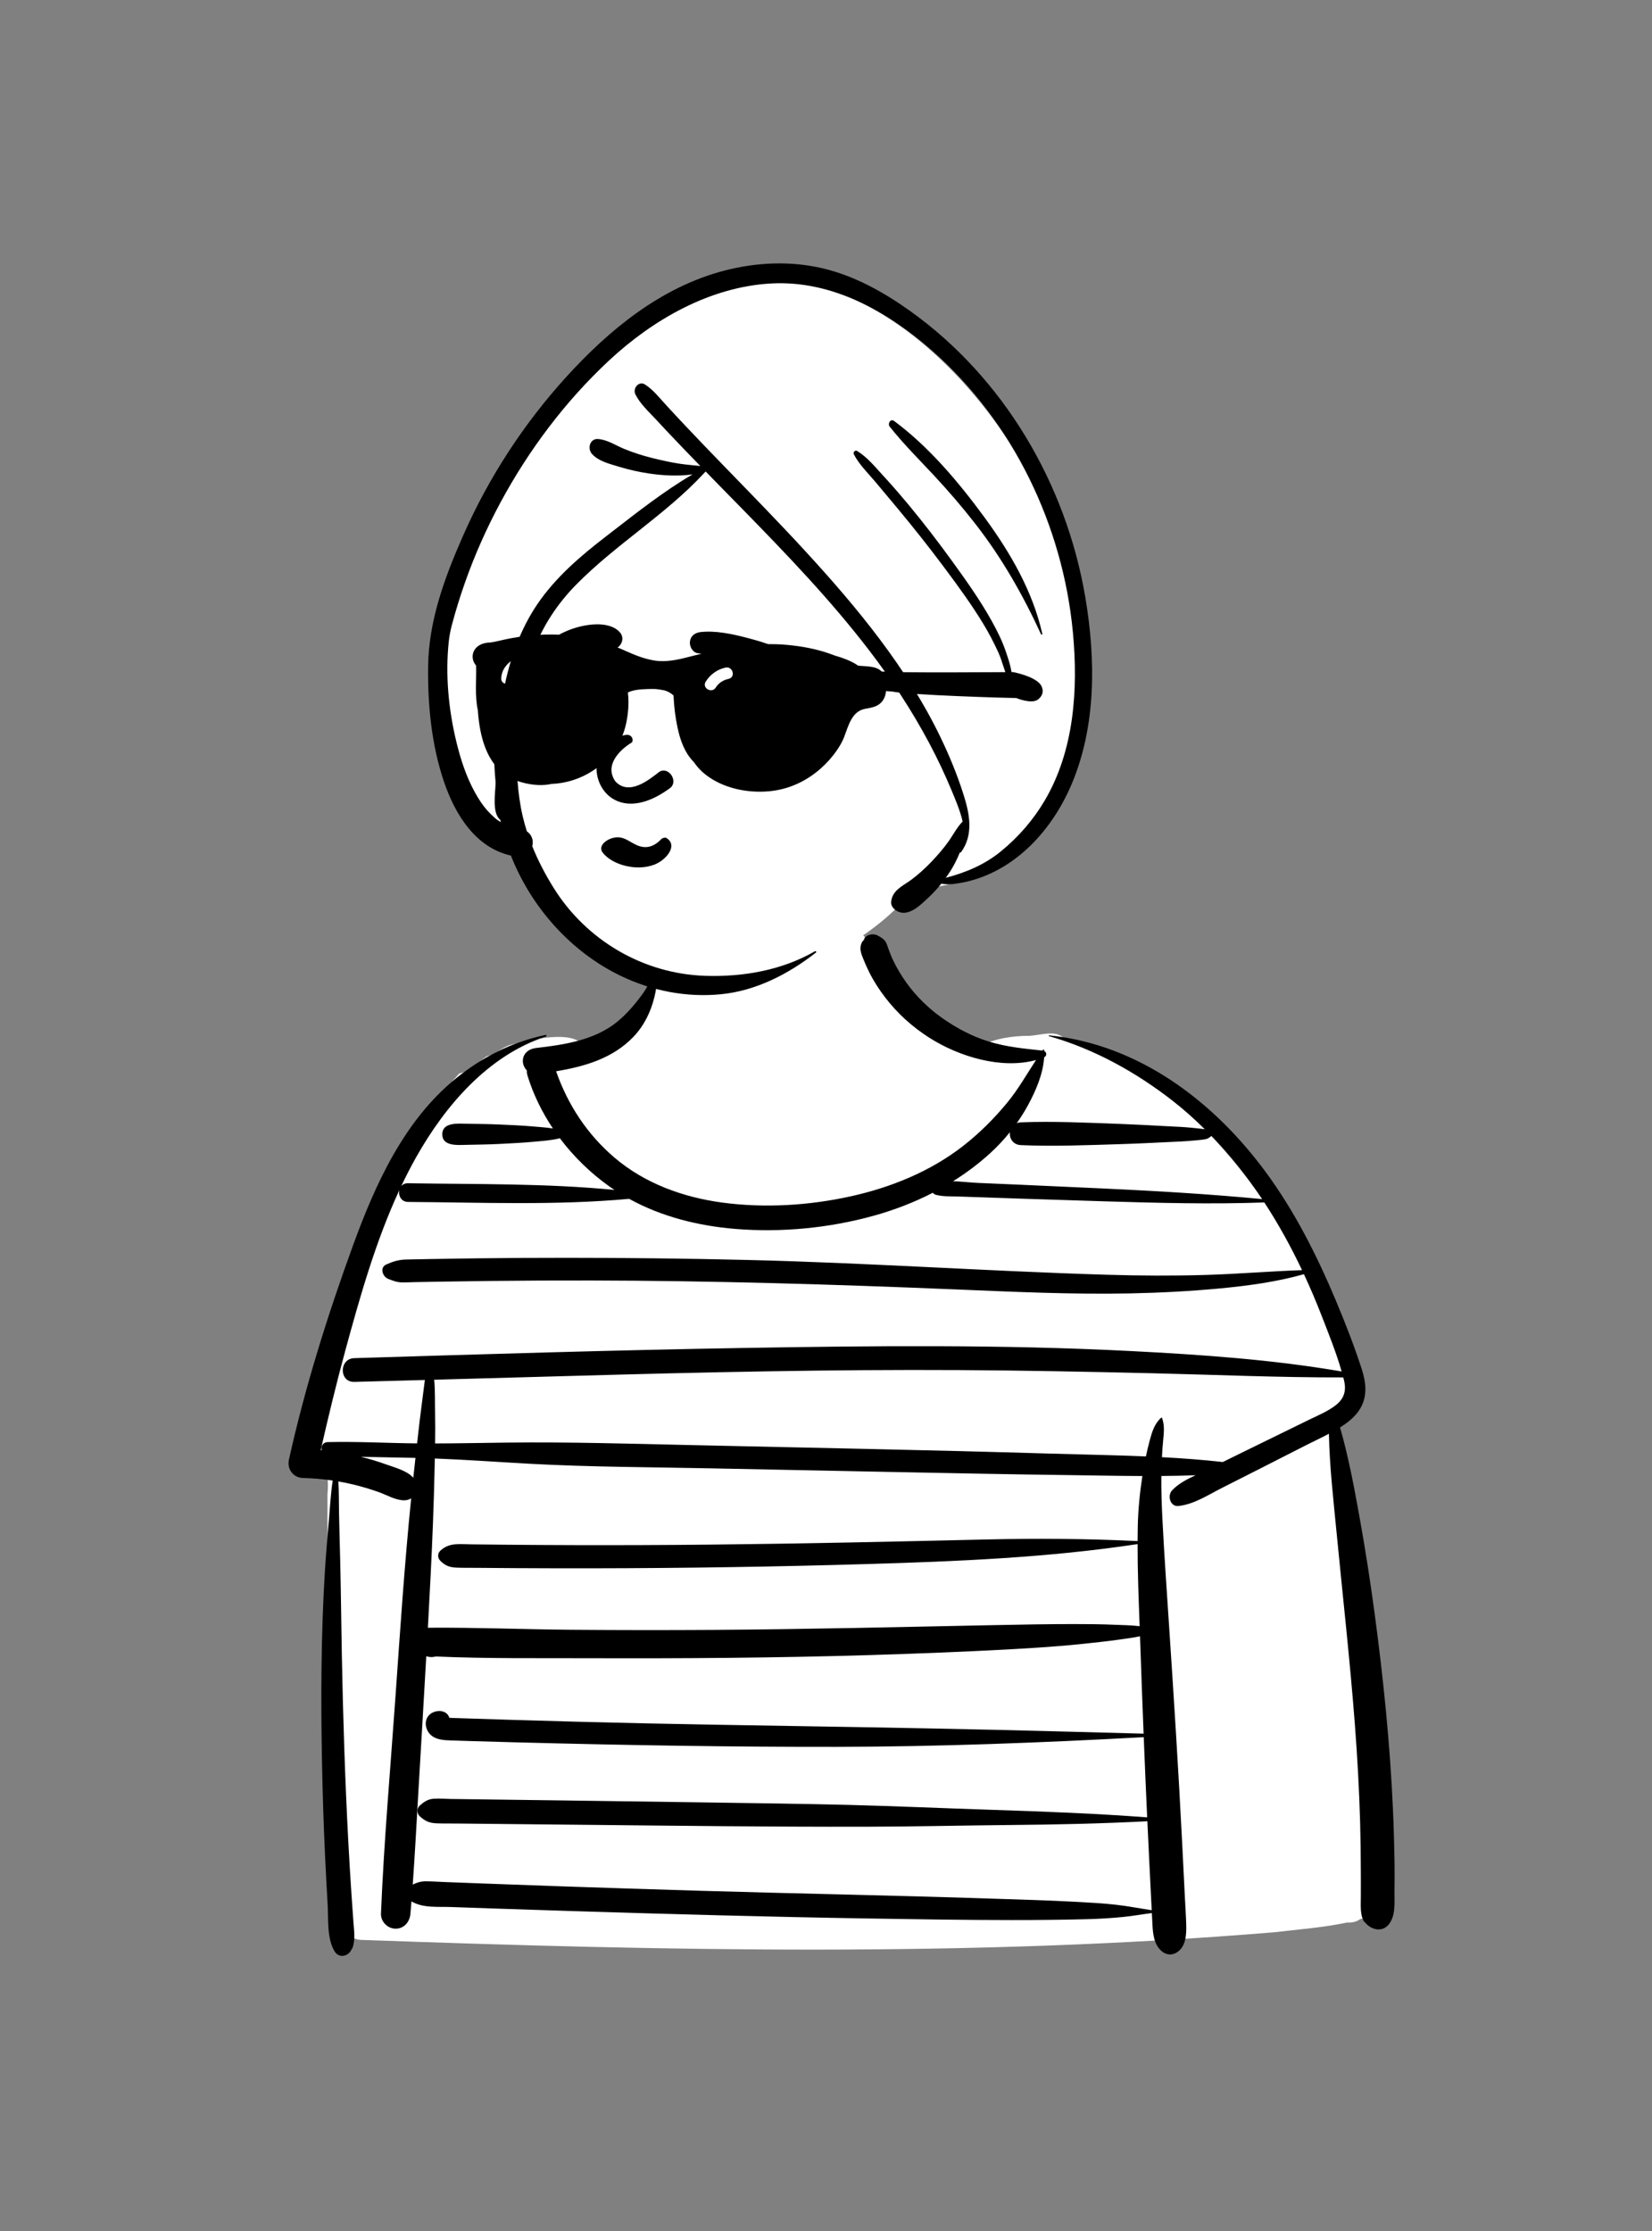 <svg width="240" height="324" viewBox="0 0 240 324" fill="none" xmlns="http://www.w3.org/2000/svg">
<rect x="0" y="0" width="240" height="324" fill="#808080" stroke="none"/>
<path fill-rule="evenodd" clip-rule="evenodd" d="M198.915 260.27C199.548 266.071 200.98 272.461 198.249 277.934C199.969 278.011 198.574 278.509 197.646 278.68C197.116 279.09 196.403 279.253 195.733 279.196C192.255 279.931 188.664 280.198 185.132 280.614C141.037 284.278 96.646 283.305 52.468 281.726C51.032 281.664 50.068 280.62 49.958 279.213C48.338 258.518 47.532 237.758 47.574 216.999C48.293 209.703 42.781 212.55 45.722 202.937C48.085 192.798 51.584 182.928 56.045 173.524C59.128 167.404 62.034 160.965 66.734 155.89C68.219 155.685 69.484 154.209 70.739 153.385C72.01 153.137 72.952 152.057 74.241 151.725C76.696 151.087 82.19 149.728 84.281 151.362C84.364 151.339 84.447 151.32 84.53 151.297C84.939 151.751 85.501 151.41 85.806 151.002C86.851 150.191 91.418 150.107 91.936 148.862C94.638 146.41 95.36 141.251 95.36 138.232C96.371 137.096 96.441 137.307 97.812 136.707C99.156 135.011 100.781 133.533 102.594 132.368C112.796 125.666 127.601 132.728 129.989 144.376C133.765 147.367 137.651 150.405 142.276 151.963C144.532 150.802 147.103 150.431 149.498 150.429C151.284 150.364 153.751 149.331 154.911 151.211C174.432 157.603 186.213 176.196 194.59 193.813C195.764 196.321 197.169 198.947 196.81 201.805C196.563 205.227 192.85 207.264 193.551 210.891C194.571 220.868 195.731 230.835 196.793 240.809C197.5 247.296 198.208 253.783 198.915 260.27Z" fill="white"/>
<path fill-rule="evenodd" clip-rule="evenodd" d="M56.109 212.676C57.371 213.133 59.14 213.578 60.043 214.611C60.147 213.649 60.252 212.686 60.358 211.724C57.713 211.661 55.062 211.638 52.416 211.564C53.665 211.87 54.9 212.238 56.109 212.676ZM61.919 273.216C62.83 273.225 63.743 273.288 64.652 273.324C66.404 273.392 68.156 273.459 69.908 273.524C73.482 273.658 77.056 273.787 80.63 273.912C87.709 274.158 94.788 274.385 101.868 274.594C116.027 275.011 130.194 275.263 144.351 275.739C148.279 275.871 152.206 275.974 156.13 276.188C158.164 276.299 160.207 276.394 162.23 276.63C163.938 276.828 165.621 277.164 167.318 277.413C167.204 275.2 167.098 272.987 166.987 270.774C166.882 268.68 166.784 266.587 166.686 264.492C160.059 264.839 153.424 264.979 146.788 265.039C139.768 265.101 132.751 265.276 125.731 265.289C111.834 265.317 97.935 265.142 84.038 265.002C80.108 264.963 76.177 264.923 72.246 264.884C70.281 264.864 68.315 264.844 66.35 264.824C65.369 264.815 64.382 264.835 63.402 264.795C62.356 264.751 61.721 264.454 60.961 263.75C60.556 263.374 60.539 262.609 60.961 262.237C61.571 261.698 62.136 261.285 62.981 261.225C63.81 261.165 64.676 261.247 65.508 261.258C67.333 261.282 69.158 261.306 70.983 261.33C74.492 261.376 78.001 261.422 81.511 261.468C88.53 261.561 95.549 261.655 102.568 261.762C109.447 261.867 116.327 261.946 123.204 262.118C130.226 262.295 137.241 262.615 144.261 262.84C151.734 263.08 159.203 263.367 166.659 263.928C166.48 260.047 166.315 256.164 166.16 252.282C151.355 253.088 136.541 253.662 121.711 253.687C106.262 253.713 90.813 253.449 75.369 253.046C73.193 252.989 71.017 252.931 68.841 252.863C67.718 252.828 66.595 252.795 65.472 252.755C64.646 252.725 63.797 252.689 63.051 252.294C61.578 251.515 61.324 249.239 63.072 248.616C64.027 248.276 65.04 248.608 65.273 249.47C65.344 249.477 65.412 249.483 65.472 249.485C66.314 249.517 67.156 249.54 67.998 249.567C69.824 249.625 71.648 249.684 73.474 249.742C76.843 249.847 80.213 249.944 83.583 250.034C90.463 250.216 97.344 250.365 104.226 250.479C117.85 250.706 131.474 250.916 145.097 251.228C152.112 251.388 159.125 251.597 166.14 251.774C165.972 247.554 165.814 243.334 165.671 239.113C165.655 238.618 165.637 238.123 165.619 237.628C164.613 237.849 163.584 237.972 162.56 238.117C160.783 238.368 159.001 238.555 157.216 238.743C153.854 239.098 150.48 239.315 147.105 239.502C140.224 239.881 133.342 240.149 126.454 240.359C112.828 240.774 99.186 240.865 85.555 240.818C78.154 240.793 70.707 240.89 63.309 240.567C62.853 240.692 62.383 240.679 61.928 240.531C61.555 247.129 61.161 253.726 60.774 260.323C60.513 264.775 60.282 269.241 59.961 273.694C60.588 273.385 61.165 273.21 61.919 273.216ZM190.187 206.181C191.485 205.545 192.916 204.966 194.062 204.066C195.315 203.082 195.622 201.926 195.238 200.382C195.209 200.267 195.175 200.152 195.145 200.037C185.914 200.06 176.707 199.653 167.481 199.434C158.107 199.212 148.736 199.025 139.36 198.972C120.66 198.867 101.963 199.288 83.273 199.814C76.541 200.003 69.811 200.189 63.079 200.373C63.233 202.015 63.173 203.697 63.208 205.327C63.239 206.759 63.231 208.193 63.21 209.627C66.731 209.618 70.252 209.542 73.773 209.502C82.492 209.404 91.206 209.654 99.923 209.854C117.356 210.253 134.793 210.567 152.223 211.092C156.956 211.234 161.721 211.309 166.476 211.512C166.64 210.739 166.821 209.969 167.026 209.204C167.351 207.989 167.719 206.741 168.692 205.897C168.738 205.856 168.803 205.874 168.824 205.932C169.193 206.956 169.1 207.999 168.992 209.072C168.906 209.92 168.848 210.771 168.805 211.622C171.763 211.778 174.714 211.996 177.649 212.324C178.488 211.909 179.328 211.495 180.169 211.083C183.508 209.448 186.848 207.815 190.187 206.181ZM83.025 236.685C89.912 236.74 96.8 236.746 103.687 236.702C117.319 236.614 130.947 236.279 144.577 236.008C148.37 235.933 152.158 235.858 155.952 235.858C157.916 235.858 159.887 235.871 161.849 235.956C163.084 236.01 164.336 236.018 165.565 236.166C165.417 232.194 165.262 228.218 165.267 224.243C152.265 226.213 139.122 226.754 125.991 227.142C112.688 227.535 99.381 227.738 86.072 227.758C82.29 227.763 78.508 227.755 74.726 227.733C72.905 227.722 71.084 227.708 69.263 227.691C68.284 227.682 67.299 227.701 66.321 227.66C65.287 227.617 64.662 227.372 63.94 226.636C63.57 226.259 63.551 225.61 63.94 225.235C65.229 223.99 66.746 224.26 68.422 224.281C70.103 224.302 71.784 224.32 73.465 224.335C76.827 224.366 80.189 224.385 83.551 224.394C90.135 224.411 96.719 224.385 103.302 224.318C116.608 224.182 129.91 223.886 143.213 223.574C150.567 223.402 157.92 223.45 165.268 223.806C165.271 223.146 165.277 222.486 165.29 221.827C165.338 219.328 165.582 216.829 165.962 214.357C162.361 214.345 158.76 214.268 155.175 214.222C146.458 214.11 137.742 213.934 129.025 213.759C120.379 213.586 111.733 213.413 103.086 213.239C94.445 213.066 85.778 213.053 77.148 212.587C72.49 212.335 67.831 211.992 63.169 211.812C63.16 212.24 63.151 212.669 63.142 213.096C63.03 218.347 62.825 223.593 62.56 228.839C62.433 231.359 62.299 233.879 62.161 236.399C62.228 236.393 62.296 236.389 62.366 236.388C69.248 236.343 76.142 236.629 83.025 236.685ZM192.005 191.081C191.216 189.052 190.36 187.036 189.434 185.048C185.504 186.157 181.311 186.73 177.255 187.111C172.936 187.517 168.61 187.745 164.274 187.834C155.725 188.008 147.177 187.603 138.638 187.25C121.074 186.524 103.511 185.994 85.931 185.96C81.021 185.95 76.112 185.973 71.203 186.029C68.748 186.056 66.294 186.09 63.839 186.132C62.577 186.153 61.315 186.177 60.053 186.203C59.494 186.215 58.928 186.256 58.37 186.239C57.623 186.217 57.078 185.992 56.384 185.722C55.589 185.412 55.119 184.08 56.112 183.639C57.104 183.199 57.901 182.94 59.001 182.916C60.193 182.891 61.385 182.867 62.577 182.845C64.751 182.805 66.925 182.772 69.099 182.745C73.517 182.69 77.936 182.667 82.354 182.667C91.051 182.668 99.748 182.771 108.442 182.976C125.897 183.386 143.313 184.604 160.761 185.126C165.571 185.27 170.389 185.298 175.199 185.154C179.857 185.014 184.506 184.622 189.158 184.457C187.551 181.067 185.733 177.767 183.681 174.628C175.925 174.901 168.185 174.699 160.427 174.463C156.356 174.339 152.285 174.213 148.215 174.074C146.179 174.004 144.144 173.934 142.109 173.864C141.126 173.831 140.144 173.797 139.161 173.763C138.103 173.727 136.989 173.796 135.96 173.517C135.774 173.467 135.626 173.359 135.515 173.222C132.779 174.63 129.885 175.741 126.909 176.564C120.448 178.351 113.5 179.021 106.819 178.471C101.457 178.03 96.113 176.702 91.399 174.103C80.753 175.083 69.957 174.622 59.288 174.553C58.269 174.546 57.845 173.612 58.015 172.841C54.591 180.223 52.323 188.226 50.2 196.01C48.881 200.848 47.707 205.715 46.59 210.601C46.637 210.605 46.683 210.609 46.73 210.613C46.6 210.078 46.891 209.447 47.624 209.43C51.941 209.331 56.273 209.579 60.593 209.619C60.714 208.539 60.836 207.458 60.964 206.377C61.139 204.905 61.347 203.437 61.525 201.965C61.59 201.432 61.65 200.916 61.723 200.41C58.303 200.503 54.883 200.597 51.463 200.687C49.244 200.746 49.248 197.307 51.463 197.239C70.257 196.664 89.051 196.082 107.851 195.763C126.662 195.443 145.538 195.246 164.335 196.211C174.579 196.737 184.796 197.439 194.912 199.173C194.127 196.43 193.031 193.722 192.005 191.081ZM176.008 164.953C175.667 165.208 175.558 165.369 175.05 165.458C174.498 165.555 173.931 165.586 173.374 165.64C172.182 165.757 170.988 165.801 169.792 165.857C167.405 165.971 165.018 166.091 162.629 166.163C157.886 166.307 153.043 166.511 148.302 166.3C147.143 166.249 146.615 165.292 146.721 164.421C145.832 165.522 144.859 166.556 143.824 167.499C142.16 169.014 140.363 170.357 138.469 171.542C139.698 171.587 140.949 171.741 142.109 171.791C144.074 171.875 146.039 171.96 148.004 172.044C152.146 172.222 156.287 172.413 160.427 172.607C168.09 172.965 175.728 173.411 183.362 174.142C181.181 170.864 178.739 167.772 176.008 164.953ZM51.282 180.874C54.52 171.983 58.694 162.747 66.206 156.641C70.068 153.502 74.369 151.33 79.241 150.302C79.391 150.27 79.45 150.483 79.304 150.531C70.879 153.296 64.645 160.613 60.427 168.111C59.663 169.47 58.955 170.861 58.285 172.273C58.503 172.007 58.837 171.83 59.288 171.838C69.251 172.005 79.33 171.837 89.271 172.81C89.017 172.641 88.763 172.472 88.514 172.295C85.799 170.359 83.356 167.99 81.336 165.307C80.119 165.615 78.839 165.691 77.597 165.809C75.941 165.966 74.273 166.038 72.611 166.128C70.952 166.217 69.286 166.225 67.625 166.265C66.483 166.293 64.252 166.483 64.25 164.736C64.249 162.987 66.483 163.172 67.625 163.195C69.286 163.227 70.951 163.232 72.611 163.31C74.202 163.385 75.803 163.445 77.39 163.587C78.358 163.674 79.353 163.731 80.326 163.885C78.743 161.522 77.482 158.947 76.641 156.232C76.556 155.958 76.528 155.703 76.542 155.467C76.185 155.09 75.957 154.573 75.957 154.1C75.957 152.976 76.833 152.317 77.858 152.199C81.91 151.736 86.376 151.075 89.642 148.41C91.116 147.207 92.302 145.784 93.418 144.254C94.671 142.534 95.141 140.367 95.146 138.261C95.147 138.143 95.342 138.107 95.36 138.232C95.974 142.501 95.089 147.374 92.026 150.573C89.019 153.713 84.934 154.89 80.789 155.577C82.498 160.461 85.319 164.75 89.28 168.124C93.693 171.883 99.28 173.893 104.976 174.652C111.12 175.47 117.561 175.072 123.604 173.736C129.425 172.449 135.12 170.146 139.858 166.472C142.248 164.618 144.447 162.432 146.363 160.094C147.944 158.163 149.156 156.011 150.514 153.943C145.45 155.332 139.327 153.434 135.085 150.754C132.586 149.176 130.397 147.205 128.599 144.861C127.712 143.705 126.923 142.484 126.272 141.179C125.934 140.5 125.629 139.802 125.349 139.097C125.176 138.661 125.007 138.214 125.007 137.736C125.008 137.383 125.096 137.055 125.273 136.75C125.636 136.365 125.708 136.253 125.49 136.415C125.846 135.685 126.877 135.499 127.536 135.878C127.781 136.02 128.359 136.293 128.643 136.75C128.835 137.059 128.939 137.429 129.062 137.768C129.256 138.303 129.452 138.832 129.695 139.347C130.262 140.544 130.941 141.687 131.715 142.761C133.131 144.724 134.95 146.499 136.933 147.884C139.013 149.338 141.256 150.527 143.688 151.27C146.257 152.054 148.8 152.288 151.451 152.575C151.479 152.536 151.506 152.496 151.535 152.457C151.586 152.387 151.696 152.409 151.701 152.502C151.703 152.547 151.702 152.591 151.703 152.635C152.081 152.812 152.112 153.345 151.691 153.55C151.535 156.003 150.477 158.418 149.324 160.541C148.844 161.425 148.301 162.281 147.714 163.109C147.888 163.042 148.083 163 148.302 162.992C153.044 162.81 157.887 163.044 162.629 163.218C164.948 163.303 167.264 163.433 169.582 163.557C170.776 163.621 171.973 163.662 173.163 163.785C173.758 163.847 174.357 163.896 174.949 163.985C174.992 163.992 175.032 163.998 175.069 164.005C173.605 162.562 172.061 161.195 170.432 159.92C165.085 155.736 158.945 152.327 152.394 150.473C152.331 150.456 152.34 150.35 152.409 150.357C165.44 151.69 176.294 159.904 183.887 170.218C188.1 175.942 191.295 182.277 194.045 188.81C195.431 192.103 196.742 195.455 197.841 198.856C198.399 200.585 198.65 202.418 197.851 204.114C197.238 205.415 196.106 206.382 194.921 207.15C194.842 207.201 194.761 207.249 194.681 207.299C195.893 211.524 196.705 215.859 197.485 220.181C198.331 224.876 199.069 229.591 199.704 234.32C200.971 243.771 201.942 253.243 202.366 262.773C202.483 265.408 202.562 268.046 202.596 270.684C202.613 272.004 202.606 273.324 202.588 274.643C202.567 276.12 202.767 277.786 202.015 279.104C201.011 280.865 199.061 280.259 198.203 279.055C198.191 279.071 198.178 279.088 198.165 279.104C198.088 278.951 198.022 278.799 197.967 278.646C197.875 278.443 197.814 278.231 197.792 278.014C197.631 277.196 197.692 276.366 197.698 275.477C197.708 274.227 197.7 272.976 197.697 271.726C197.69 269.365 197.663 267.006 197.596 264.646C197.461 259.927 197.199 255.212 196.839 250.505C196.125 241.155 195.072 231.848 194.17 222.516C193.711 217.765 193.158 213.001 193.062 208.224C191.95 208.811 190.801 209.342 189.691 209.907C187.63 210.957 185.569 212.006 183.509 213.055C181.511 214.073 179.509 215.084 177.507 216.095C175.488 217.114 173.483 218.461 171.212 218.711C169.997 218.845 169.558 217.209 170.273 216.445C171.208 215.447 172.448 214.827 173.695 214.246C172.038 214.307 170.379 214.339 168.719 214.352C168.696 216.442 168.77 218.535 168.875 220.62C169.133 225.734 169.491 230.838 169.83 235.946C170.535 246.565 171.218 257.19 171.751 267.819C171.881 270.422 172.012 273.025 172.142 275.629C172.206 276.894 172.294 278.161 172.33 279.428C172.37 280.849 172.335 282.63 171.02 283.508C170.091 284.127 169.092 283.835 168.395 282.983C167.462 281.844 167.464 280.193 167.389 278.795C167.372 278.472 167.356 278.148 167.339 277.825C165.915 278.01 164.502 278.265 163.072 278.404C161.325 278.575 159.567 278.675 157.813 278.72C154.236 278.812 150.664 278.845 147.085 278.845C140.004 278.846 132.923 278.724 125.842 278.61C111.68 278.381 97.52 277.985 83.364 277.545C79.439 277.423 75.514 277.295 71.59 277.162C69.558 277.093 67.525 277.022 65.493 276.95C63.569 276.881 61.468 277.13 59.775 276.131C59.726 276.739 59.676 277.347 59.623 277.955C59.521 279.106 58.712 280.095 57.483 280.095C56.329 280.095 55.337 279.116 55.344 277.955C55.776 267.454 56.709 256.953 57.448 246.47C58.127 236.842 58.763 227.2 59.734 217.594C59.458 217.772 59.122 217.882 58.725 217.884C57.457 217.889 56.191 217.102 55.004 216.684C53.807 216.262 52.59 215.897 51.357 215.598C50.627 215.42 49.893 215.272 49.158 215.145C49.247 216.648 49.224 218.164 49.252 219.662C49.295 221.964 49.366 224.265 49.422 226.566C49.532 231.1 49.572 235.635 49.658 240.17C49.833 249.312 50.12 258.448 50.608 267.579C50.742 270.088 50.893 272.596 51.061 275.103C51.149 276.426 51.242 277.749 51.34 279.071C51.436 280.371 51.66 281.752 51.17 282.998C51.155 282.989 51.139 282.98 51.124 282.971C50.783 284.045 49.283 284.559 48.575 283.338C47.47 281.434 47.725 278.706 47.598 276.565C47.462 274.267 47.34 271.969 47.231 269.67C47.015 265.07 46.865 260.47 46.778 255.866C46.604 246.657 46.634 237.435 47.196 228.24C47.35 225.726 47.566 223.216 47.787 220.708C47.953 218.827 48.044 216.895 48.338 215.013C46.904 214.802 45.458 214.679 43.999 214.643C42.587 214.608 41.676 213.333 41.975 211.985C44.32 201.421 47.581 191.036 51.282 180.874Z" fill="black"/>
<path fill-rule="evenodd" clip-rule="evenodd" d="M63.407 92.054C65.341 81.508 70.108 71.473 77.429 63.622C78.274 62.69 79.033 61.219 80.322 60.984C81.616 58.346 84.082 56.481 86.054 54.351C90.358 50.059 94.476 45.261 100.027 42.551C125.774 31.957 150.55 62.163 155.808 84.879C161.031 103.147 155.327 128.348 132.695 129.088C129.494 133.324 125.076 136.256 120.537 138.875C114.34 142.845 107.579 144.456 100.409 142.247C93.269 144.114 85.867 138.124 81.575 132.87C78.183 128.801 75.859 123.835 72.756 119.623C69.093 119.531 65.928 116.429 65.438 112.792C62.017 106.503 62.172 98.967 63.407 92.054Z" fill="white"/>
<path fill-rule="evenodd" clip-rule="evenodd" d="M119.49 38.961C114.805 37.866 109.892 38.093 105.251 39.297C96.054 41.682 88.486 47.886 82.211 54.802C76.091 61.548 71.043 69.282 67.357 77.613L67.17 78.037C64.562 83.976 62.296 90.149 62.199 96.688C62.116 102.316 62.684 108.179 64.501 113.533C66.121 118.301 69.099 123.107 74.223 124.25C77.177 131.763 82.958 138.269 90.239 141.75C94.755 143.91 99.714 144.874 104.708 144.394C109.802 143.906 114.56 141.457 118.542 138.334C118.651 138.249 118.51 138.083 118.398 138.147C113.604 140.911 107.935 141.899 102.445 141.717C93.422 141.419 85.15 136.547 80.397 128.889C79.214 126.983 78.16 124.973 77.32 122.881C77.369 122.709 77.398 122.535 77.398 122.365C77.398 121.644 77.056 121.094 76.546 120.738C76.309 119.999 76.1 119.251 75.925 118.495C75.529 116.783 75.308 115.046 75.175 113.295C75.067 111.872 75.127 110.363 74.984 108.904C75.036 107.735 75.108 106.567 75.214 105.402C75.555 101.647 76.244 97.901 77.572 94.361C78.916 90.776 81.04 87.615 83.719 84.894C89.466 79.058 96.621 74.796 102.209 68.801L102.502 68.484L102.522 68.478C103.215 69.189 103.908 69.9 104.603 70.61L107.778 73.849C114.257 80.468 120.684 87.151 126.321 94.516C129.567 98.757 132.483 103.203 134.996 107.917C136.185 110.15 137.264 112.438 138.239 114.773L138.623 115.702C139.08 116.814 139.573 118.059 139.847 119.315C139.032 120.125 138.435 121.314 137.776 122.232C137.028 123.274 136.165 124.266 135.277 125.191C134.379 126.128 133.393 127.026 132.347 127.796L132.221 127.886C131.021 128.739 129.643 129.327 129.463 130.95C129.385 131.654 130.014 132.221 130.597 132.44C132.193 133.04 133.846 131.317 134.909 130.326C135.572 129.708 136.182 129.042 136.748 128.339C137.298 128.418 137.852 128.457 138.4 128.392C139.25 128.291 140.091 128.143 140.918 127.925C147.782 126.122 152.862 120.422 155.603 114.074C159.283 105.551 159.198 95.726 157.668 86.713C154.873 70.243 145.826 54.861 132.165 45.123C128.339 42.396 124.097 40.038 119.49 38.961ZM112.095 41.165C120.92 40.7 128.966 45.252 135.421 50.919C147.175 61.237 154.414 76.344 155.871 91.858C156.645 100.101 156.066 108.985 151.769 116.268C150.102 119.093 147.956 121.555 145.421 123.631C143.033 125.588 140.311 126.715 137.401 127.483C137.534 127.3 137.665 127.116 137.792 126.929C138.469 125.938 139.006 124.884 139.457 123.78C139.497 123.82 139.571 123.828 139.616 123.767C141.452 121.246 140.877 118.238 140.002 115.465C139.084 112.557 137.921 109.728 136.593 106.983C131.753 96.98 124.554 88.266 117.081 80.134C113.265 75.981 109.322 71.949 105.394 67.903C103.432 65.882 101.476 63.855 99.544 61.806C98.582 60.785 97.627 59.76 96.68 58.726C95.743 57.703 94.901 56.621 93.735 55.855C92.806 55.245 91.878 56.411 92.312 57.279C92.981 58.613 94.129 59.67 95.146 60.755L95.251 60.867C96.242 61.938 97.242 62.999 98.249 64.055C99.406 65.27 100.572 66.476 101.742 67.679C100.744 67.563 99.735 67.497 98.743 67.346C97.396 67.141 96.067 66.84 94.745 66.512C93.352 66.167 91.976 65.726 90.649 65.179C89.402 64.664 88.223 63.84 86.851 63.759C85.689 63.691 85.326 65.129 85.97 65.886C86.857 66.93 88.451 67.34 89.748 67.728L89.931 67.783C91.366 68.221 92.833 68.549 94.317 68.769C96.269 69.058 98.525 69.19 100.613 68.894C96.443 71.341 92.605 74.372 88.778 77.329L88.103 77.85C84.364 80.727 80.715 83.83 78.049 87.767C75.561 91.442 74.058 95.722 73.215 100.058C72.799 102.197 72.525 104.358 72.341 106.529C71.654 108.454 71.764 110.742 71.937 112.859L71.999 113.589L71.995 113.804C71.969 115.127 71.437 118.075 72.689 119.075C72.711 119.181 72.731 119.288 72.753 119.395C72.597 119.299 72.443 119.2 72.29 119.098C72.228 119.056 72.167 119.009 72.105 118.964L71.932 118.822C71.925 118.816 71.92 118.811 71.915 118.807C71.526 118.466 71.156 118.11 70.81 117.724C70.171 117.012 69.564 116.107 68.989 115.065C67.726 112.774 66.918 110.283 66.294 107.708C65.153 103.001 64.682 97.944 65.202 93.116C65.275 92.442 65.424 91.597 65.656 90.73C66.205 88.671 66.837 86.635 67.544 84.625C68.96 80.606 70.695 76.706 72.717 72.956C76.826 65.339 82.112 58.297 88.445 52.387C94.859 46.402 103.177 41.635 112.095 41.165ZM124.54 65.502C124.222 65.307 123.895 65.685 124.052 65.99C124.816 67.465 126.101 68.71 127.169 69.974C128.274 71.282 129.371 72.598 130.465 73.916C132.694 76.599 134.869 79.332 136.958 82.125L137.51 82.864C139.346 85.33 141.161 87.836 142.766 90.457C143.606 91.828 144.347 93.246 145.019 94.706C145.659 96.096 145.954 97.774 146.723 99.08C146.771 99.162 146.921 99.155 146.94 99.051C147.191 97.645 146.571 95.952 146.128 94.635C145.601 93.07 144.852 91.578 144.049 90.138C142.376 87.133 140.37 84.317 138.356 81.535C136.309 78.71 134.185 75.942 131.956 73.259C130.91 71.998 129.839 70.763 128.737 69.552L128.322 69.099C127.168 67.846 126.004 66.396 124.54 65.502ZM129.89 61.134C129.367 60.746 128.921 61.539 129.254 61.959C131.248 64.468 133.517 66.723 135.7 69.064C137.796 71.311 139.799 73.643 141.689 76.067C145.543 81.009 148.628 86.432 151.241 92.115C151.291 92.222 151.446 92.142 151.422 92.039C150.038 85.891 146.803 80.308 143.118 75.263L142.978 75.072C139.252 69.999 134.968 64.899 129.89 61.134Z" fill="black"/>
<path fill-rule="evenodd" clip-rule="evenodd" d="M87.553 123.814C88.251 124.726 89.513 125.424 90.927 125.758C92.274 126.076 93.763 126.063 95.047 125.573L95.158 125.53C96.118 125.13 97.04 124.324 97.391 123.483C97.53 123.149 97.577 122.809 97.482 122.492C97.396 122.207 97.195 121.944 96.86 121.718C96.755 121.648 96.614 121.642 96.48 121.666C96.314 121.696 96.149 121.774 96.05 121.879C95.501 122.464 94.703 123.034 93.759 123.024C93.031 123.017 92.436 122.729 91.859 122.404L91.454 122.172C91.063 121.948 90.666 121.739 90.218 121.643C89.414 121.471 88.44 121.785 87.846 122.302C87.588 122.527 87.399 122.793 87.348 123.078C87.305 123.318 87.366 123.568 87.553 123.814ZM91.729 107.866C90.134 108.836 87.703 111.098 89.419 113.503C91.44 115.624 94.348 113.193 95.781 112.093C97.111 111.241 98.604 113.433 97.371 114.428C87.013 122.099 82.81 108.12 90.922 106.726C91.816 106.572 92.147 107.566 91.729 107.866ZM109.728 92.956L109.269 92.831L108.802 92.704L108.486 92.621C106.315 92.052 103.921 91.552 101.768 91.796C100.983 91.885 100.346 92.328 100.235 93.15C100.141 93.844 100.59 94.74 101.353 94.864C103.881 95.273 106.47 95.14 109.009 95.562C110.274 95.772 111.529 96.032 112.789 96.267C113.748 96.446 114.738 96.509 115.704 96.653L115.482 96.684C115.404 96.695 115.423 96.826 115.5 96.82C115.819 96.788 116.138 96.784 116.457 96.806L116.594 96.817C116.803 96.847 116.926 96.598 116.74 96.471C115.562 95.672 114.563 94.806 113.245 94.217C112.105 93.708 110.931 93.288 109.728 92.956ZM89.966 91.731C88.297 90.043 84.747 90.691 82.762 91.463C81.629 91.904 80.551 92.462 79.654 93.296L79.566 93.377L79.431 93.507C78.826 94.1 78.15 94.917 78.246 95.772C78.261 95.903 78.332 96.052 78.479 96.078C79.274 96.219 80.055 95.799 80.79 95.547L81.276 95.38C82.006 95.131 82.741 94.893 83.494 94.721C84.431 94.508 85.386 94.385 86.347 94.397C87.319 94.41 88.362 94.684 89.288 94.298C90.32 93.868 90.855 92.631 89.966 91.731ZM106.454 105.343C106.88 105.778 107.443 106.024 108.162 105.878C108.725 105.764 109.796 105.198 110.651 104.327C111.236 103.731 111.726 102.986 111.859 102.123C111.89 101.923 111.996 101.794 112.136 101.713C112.246 101.649 112.391 101.617 112.549 101.633C112.684 101.647 112.827 101.695 112.937 101.76C113.147 101.883 113.232 102.057 113.25 102.187C113.418 103.444 112.933 104.69 112.177 105.741C111.157 107.159 109.658 108.199 108.778 108.442C107.27 108.858 105.682 108.527 104.511 107.477C103.575 106.638 103.095 105.545 102.65 104.421L102.564 104.203C102.464 103.948 102.365 103.695 102.259 103.444C102.048 102.943 102.116 102.509 102.32 102.17C102.547 101.796 102.966 101.532 103.431 101.451C103.862 101.376 104.323 101.458 104.687 101.721C104.994 101.943 105.242 102.296 105.33 102.816C105.473 103.663 105.805 104.635 106.391 105.276L106.454 105.343ZM80.611 100.442C80.962 100.259 81.237 100.204 81.626 100.321C81.842 100.385 82.055 100.509 82.222 100.676C82.387 100.841 82.506 101.047 82.552 101.275C82.666 101.838 82.974 102.364 83.412 102.708C83.787 103.001 84.26 103.157 84.785 103.069C85.352 102.974 85.891 102.611 86.263 102.183C86.366 102.063 86.451 101.93 86.533 101.796L86.582 101.715C86.765 101.413 86.943 101.131 87.196 100.909C87.291 100.825 87.436 100.766 87.575 100.766C87.632 100.766 87.69 100.776 87.745 100.793C88.308 101.359 88.417 101.788 88.398 102.214C88.379 102.66 88.203 103.112 87.919 103.534C87.252 104.524 85.985 105.335 85.131 105.519C83.96 105.771 82.798 105.469 81.866 104.814C80.907 104.142 80.196 103.097 79.974 101.919C79.921 101.636 79.944 101.33 80.052 101.064C80.157 100.805 80.341 100.583 80.611 100.442Z" fill="black"/>
<path fill-rule="evenodd" clip-rule="evenodd" d="M80.111 92.149C75.152 92.149 72.322 93.216 71.285 93.299L71.254 93.301C70.823 93.328 70.436 93.365 70.03 93.522C68.537 94.097 68.294 95.663 69.165 96.65C69.226 98.692 68.957 101.079 69.418 103.128C69.987 111.766 74.047 113.224 76.356 113.756C77.514 114.023 78.888 114.129 80.119 113.847C82.219 113.769 84.295 113.111 86.071 111.966C88.545 110.37 90.382 107.917 90.978 105.005C91.261 103.617 91.393 102.173 91.239 100.762L91.217 100.568C92.021 100.183 92.952 100.11 93.913 100.076C94.372 100.06 94.824 100.045 95.263 100.065C95.693 100.113 96.117 100.177 96.543 100.264C97.007 100.404 97.447 100.635 97.852 101.002L97.88 101.537C97.956 102.874 98.131 104.215 98.402 105.527C98.802 107.463 99.444 109.311 100.812 110.684C101.275 111.376 101.848 111.993 102.544 112.528C105.071 114.474 108.504 115.189 111.655 114.92C118.051 114.374 121.748 109.294 122.6 107.123L122.651 106.991C123.267 105.377 123.757 103.283 125.702 102.936L126.116 102.862C127.004 102.695 127.823 102.463 128.343 101.597C128.571 101.218 128.688 100.795 128.717 100.364C129.021 100.388 129.324 100.41 129.626 100.432C132.036 100.941 146.493 101.374 147.647 101.374C147.647 101.374 149.865 102.308 150.801 101.584C151.451 101.081 151.664 100.41 151.307 99.65C150.768 98.507 148.28 97.82 147.176 97.602C147.176 97.602 129.352 97.75 128.069 97.507C127.276 96.688 125.856 96.8 124.67 96.671C123.687 95.97 122.314 95.501 121.228 95.187C121.007 95.103 120.788 95.022 120.575 94.946C118.586 94.237 116.518 93.861 114.418 93.66C112.253 93.454 110.081 93.547 107.929 93.842C107.022 93.965 106.123 94.124 105.231 94.332C103.634 94.543 102.045 94.89 100.447 95.302L100.127 95.385C98.444 95.826 96.715 96.208 94.972 95.909C93.554 95.667 92.19 95.121 90.882 94.531L90.712 94.453C87.837 93.14 83.346 92.149 80.111 92.149ZM105.404 96.951C106.465 96.718 106.918 98.354 105.854 98.588C105.1 98.754 104.461 99.134 104.03 99.778L103.984 99.848C103.405 100.77 101.941 99.919 102.524 98.991C103.18 97.947 104.2 97.216 105.404 96.951ZM74.33 95.936C74.704 95.673 75.27 95.868 75.487 96.241C75.726 96.651 75.569 97.108 75.219 97.376L75.183 97.402C74.862 97.629 74.549 98.035 74.51 98.451L74.506 98.503C74.464 99.592 72.772 99.597 72.815 98.503C72.856 97.432 73.476 96.538 74.33 95.936Z" fill="black"/>
</svg>
